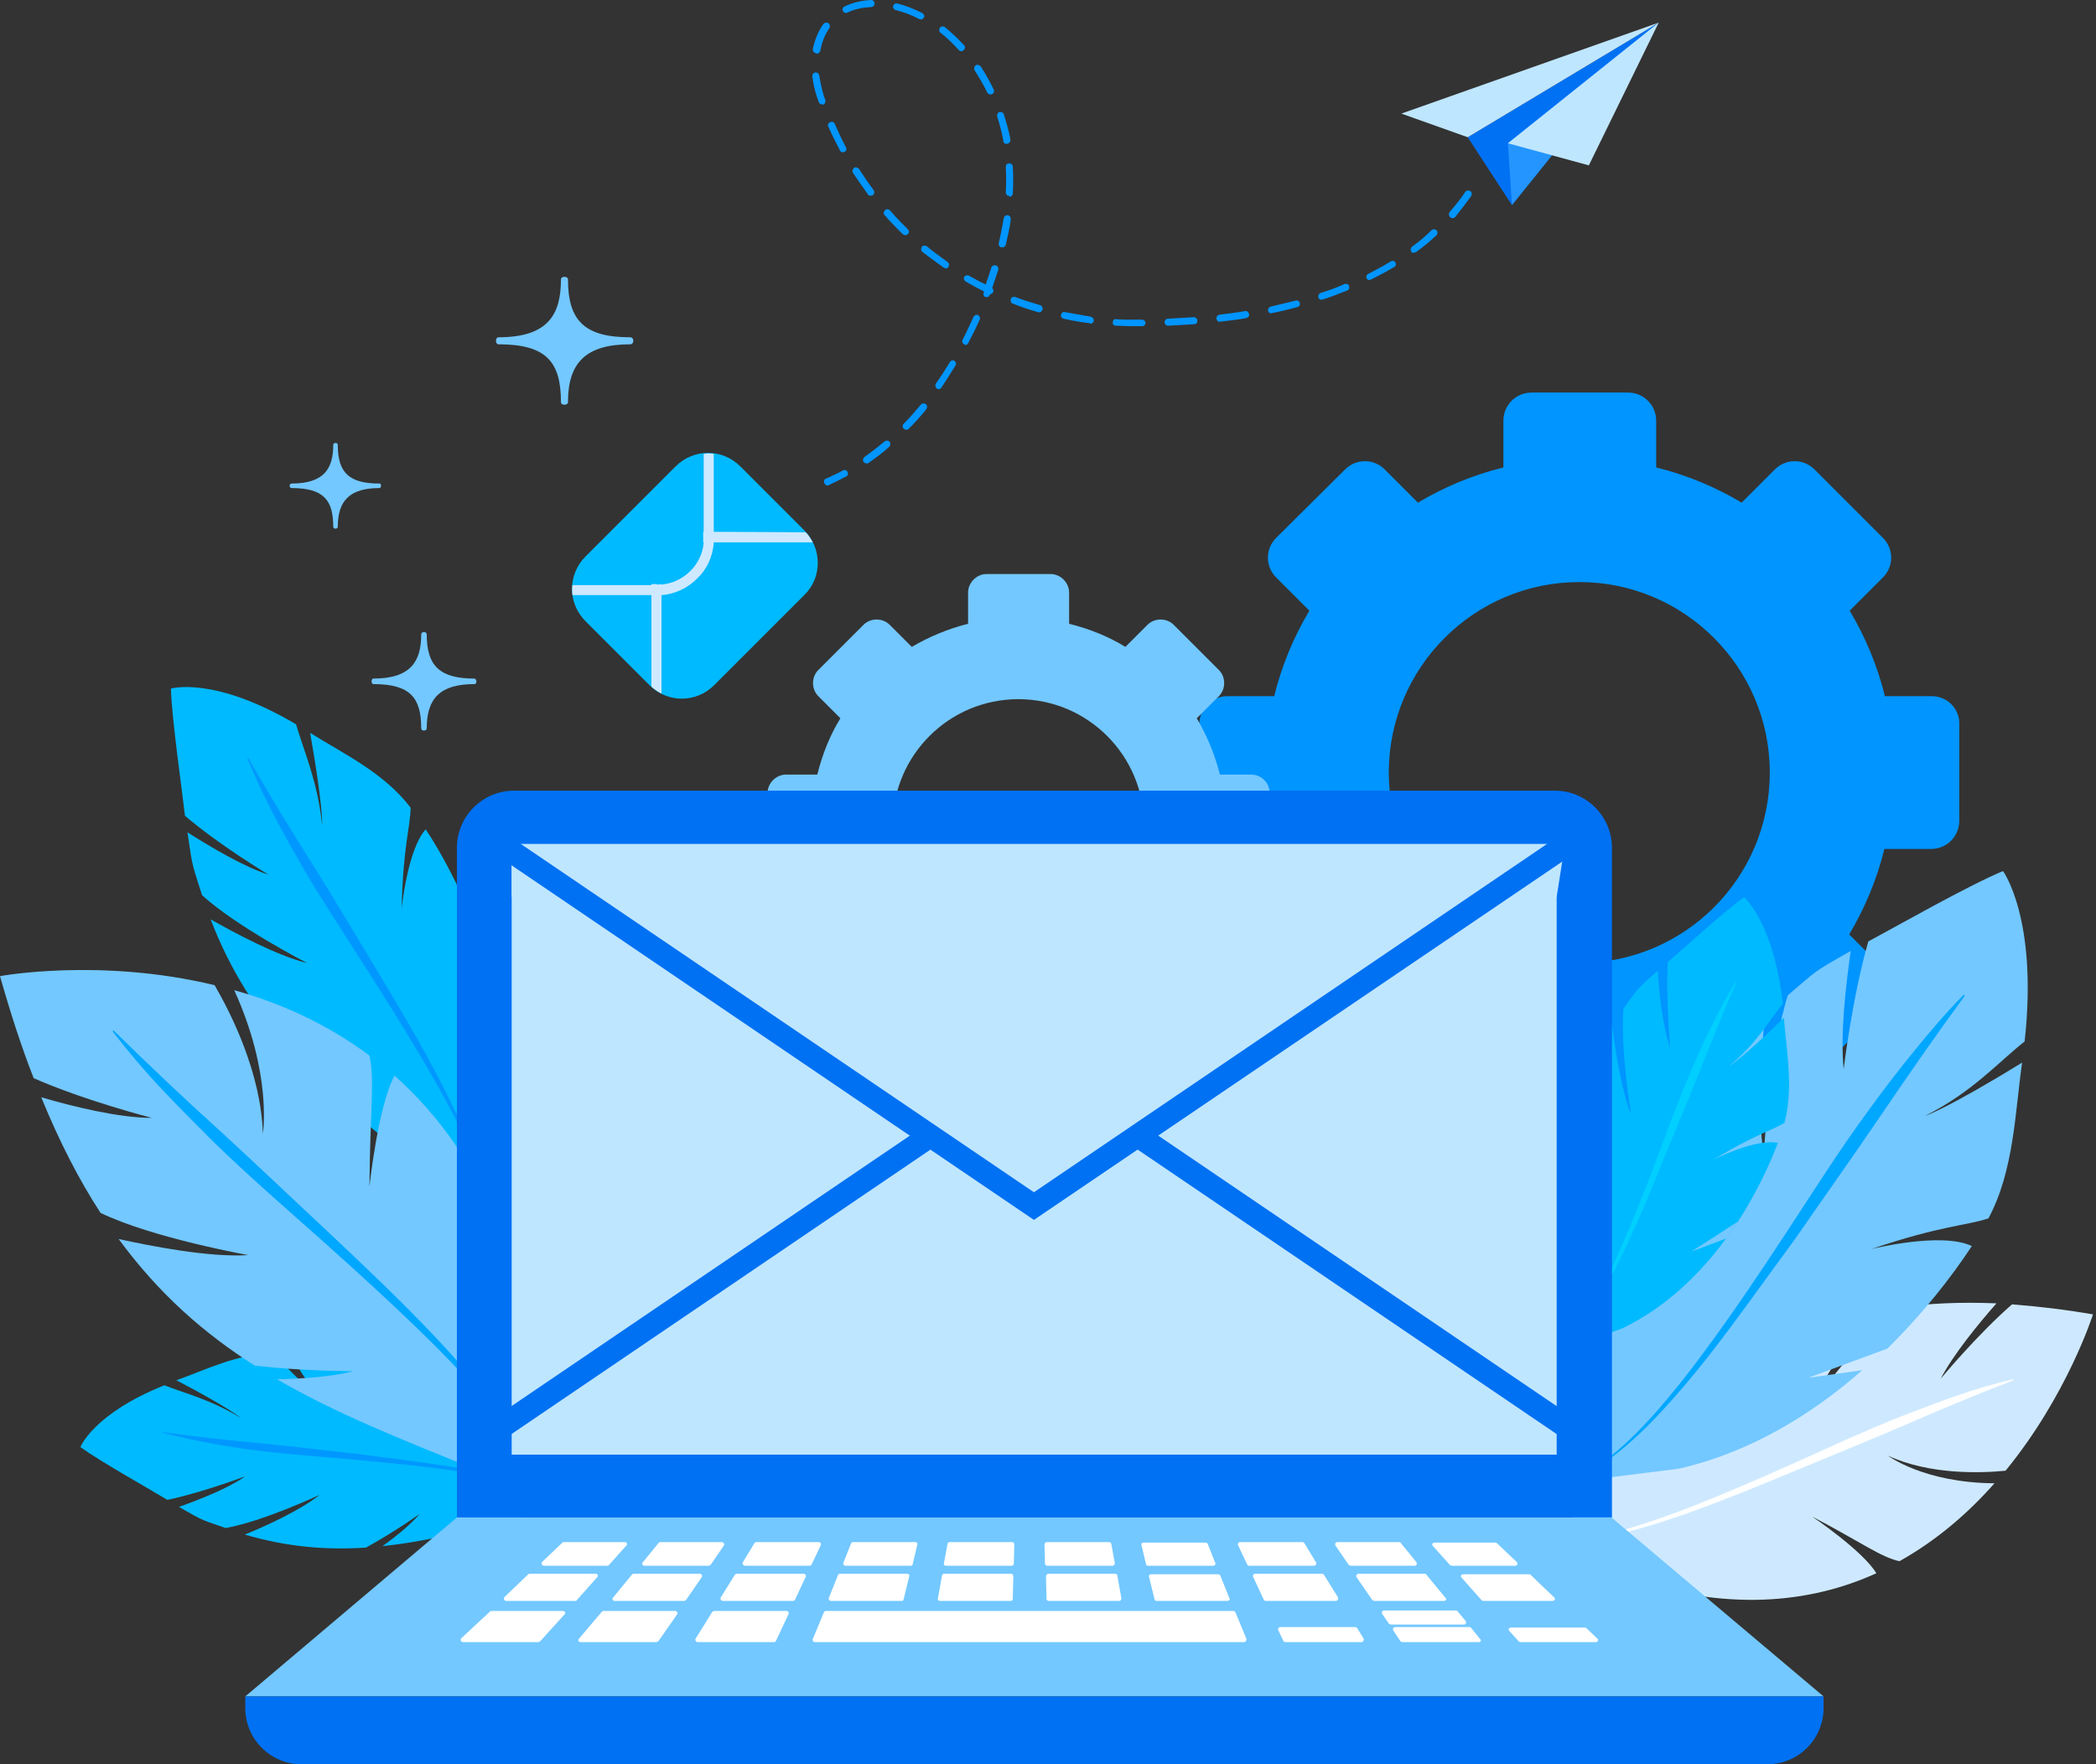 <svg width="417" height="351" viewBox="0 0 417 351" fill="none" xmlns="http://www.w3.org/2000/svg">
<rect x="0" y="0" width="417" height="351" fill="#333333" stroke="none"/>
<g clip-path="url(#clip0)">
<path d="M384.3 138.5H375C373.5 132.4 371.1 126.7 368 121.5L374.6 114.9C376.8 112.7 376.8 109.2 374.6 107L361 93.4C358.8 91.2 355.3 91.2 353.1 93.4L346.5 100C341.3 96.9 335.6 94.5 329.5 93V83.7C329.5 80.6 327 78.1 323.9 78.1H304.7C301.6 78.1 299.1 80.6 299.1 83.7V93C293 94.5 287.3 96.9 282.1 100L275.5 93.4C273.3 91.2 269.8 91.2 267.6 93.4L253.9 107C251.7 109.2 251.7 112.7 253.9 114.9L260.5 121.5C257.4 126.7 255 132.4 253.5 138.5H244.2C241.1 138.5 238.6 141 238.6 144.1V163.3C238.6 166.4 241.1 168.9 244.2 168.9H253.5C255 175 257.4 180.7 260.5 185.9L253.9 192.5C251.7 194.7 251.7 198.2 253.9 200.4L267.5 214C269.7 216.2 273.2 216.2 275.4 214L282 207.4C287.2 210.5 292.9 212.9 299 214.4V223.7C299 226.8 301.5 229.3 304.6 229.3H323.8C326.9 229.3 329.4 226.8 329.4 223.7V214.4C335.5 212.9 341.2 210.5 346.4 207.4L353 214C355.2 216.2 358.7 216.2 360.9 214L374.5 200.4C376.7 198.2 376.7 194.7 374.5 192.5L367.9 185.9C371 180.7 373.4 175 374.9 168.9H384.2C387.3 168.9 389.8 166.4 389.8 163.3V144.1C389.9 141 387.4 138.5 384.3 138.5ZM314.2 191.6C293.3 191.6 276.3 174.6 276.3 153.7C276.3 132.8 293.3 115.8 314.2 115.8C335.1 115.8 352.1 132.8 352.1 153.7C352.1 174.7 335.1 191.6 314.2 191.6Z" fill="#0095FF"/>
<path d="M248.9 154.1H242.7C241.7 150.1 240.1 146.3 238.1 142.9L242.5 138.5C243.9 137.1 243.9 134.7 242.5 133.3L233.5 124.3C232.1 122.9 229.7 122.9 228.3 124.3L223.9 128.7C220.5 126.6 216.7 125.1 212.7 124.1V117.9C212.7 115.9 211 114.2 209 114.2H196.3C194.3 114.2 192.6 115.9 192.6 117.9V124.1C188.6 125.1 184.8 126.7 181.4 128.7L177 124.3C175.6 122.9 173.2 122.9 171.8 124.3L162.8 133.3C161.4 134.7 161.4 137.1 162.8 138.5L167.2 142.9C165.1 146.3 163.6 150.1 162.6 154.1H156.4C154.4 154.1 152.7 155.8 152.7 157.8V170.5C152.7 172.5 154.4 174.2 156.4 174.2H162.6C163.6 178.2 165.2 182 167.2 185.4L162.8 189.8C161.4 191.2 161.4 193.6 162.8 195L171.8 204C173.2 205.4 175.6 205.4 177 204L181.4 199.6C184.8 201.7 188.6 203.2 192.6 204.2V210.4C192.6 212.4 194.3 214.1 196.3 214.1H209C211 214.1 212.7 212.4 212.7 210.4V204.2C216.7 203.2 220.5 201.6 223.9 199.6L228.3 204C229.7 205.4 232.1 205.4 233.5 204L242.5 195C243.9 193.6 243.9 191.2 242.5 189.8L238.1 185.4C240.2 182 241.7 178.2 242.7 174.2H248.9C250.9 174.2 252.6 172.5 252.6 170.5V157.8C252.6 155.7 250.9 154.1 248.9 154.1ZM202.6 189.1C188.8 189.1 177.6 177.9 177.6 164.1C177.6 150.3 188.8 139.1 202.6 139.1C216.4 139.1 227.6 150.3 227.6 164.1C227.6 177.9 216.4 189.1 202.6 189.1Z" fill="#73C8FF"/>
<path d="M96.4 189.3C95.9 187.7 95.3 186.1 94.7 184.5L96.4 189.3Z" fill="#00BAFF"/>
<path d="M94.6 198.6V184.5C91.6 176.8 88 170 84.7 165C81.1 168.9 79.9 180.8 79.9 180.8C80.2 168.4 81.6 164.7 81.7 160.7C76.4 153.7 68.2 149.9 61.7 145.8C64.3 160.5 64.1 164.2 64.1 164.2C63.2 155.4 60.4 149.3 58.9 144.1C42.5 134.4 34 137 34 137C34.2 143.2 36.2 157 36.8 162.3C43.7 168.2 53.4 174 53.4 174C48.4 172.4 41.9 168.5 37.3 165.6C38.4 173.3 38.3 172 40.2 178.1C47.1 184.4 61.1 191.6 61.1 191.6C55 190.1 46.5 185.5 41.9 182.9C45.9 193.3 51.3 201.5 57.8 208.9C65 212.1 72.6 214.5 72.6 214.5C69.1 214.3 64.7 213.3 60.6 212.1C68.3 220.1 77.3 227.3 87.3 235.3L97.4 239.4L100.6 224.3C102.1 212.3 99.9 200.2 96.4 189.7L94.6 198.6Z" fill="#00BAFF"/>
<path d="M86.6 213.2C88.5 216.8 90.3 220.4 92 224.2C93.6 228 95.1 231.8 96 235.9L95.8 236C94.8 232 93.2 228.2 91.5 224.5C89.8 220.8 87.8 217.3 85.8 213.8C81.8 206.8 77.5 200 73.2 193.2C68.9 186.4 64.4 179.7 60.3 172.7C58.3 169.2 56.3 165.7 54.4 162C52.5 158.4 50.8 154.7 49.2 150.9L49.4 150.8C53.4 157.8 57.6 164.7 61.9 171.5C66.2 178.3 70.3 185.3 74.5 192.2C78.6 199.1 82.8 206 86.6 213.2Z" fill="#0098FF"/>
<path d="M79.4 274C78.1 273.5 76.8 273.1 75.5 272.8L79.4 274Z" fill="#00BAFF"/>
<path d="M84.4 279.7L75.5 272.8C69.1 270.9 63.1 269.9 58.4 269.5C59.1 273.7 66 280.2 66 280.2C58.4 274 56.7 271.3 54.2 269.3C47.2 269.3 40.8 272.6 35.1 274.6C45.6 280.1 47.9 282.1 47.9 282.1C41.9 278.4 36.7 277.2 32.7 275.6C18.5 281.3 16 287.9 16 287.9C20 290.8 29.7 296.2 33.3 298.4C40.4 296.9 48.8 293.7 48.8 293.7C45.4 296.1 39.8 298.3 35.6 299.8C41 302.9 40.1 302.3 44.9 304C52.3 302.7 63.6 297.4 63.6 297.4C59.7 300.5 52.7 303.7 48.7 305.3C57.2 307.8 65 308.4 72.8 307.9C78.3 304.9 83.5 301.2 83.5 301.2C81.7 303.3 78.9 305.6 76.1 307.6C84.9 306.7 93.8 304.4 103.7 302L111.2 297.6L103.2 288.2C96.3 281.4 87.7 276.9 79.3 274L84.4 279.7Z" fill="#00BAFF"/>
<path d="M89.7 291.8C92.9 292.3 96.1 293 99.3 293.8C102.5 294.6 105.6 295.6 108.6 297L108.5 297.1C105.5 295.8 102.3 294.9 99.2 294.2C96 293.5 92.9 293 89.7 292.5C83.3 291.6 76.9 291 70.5 290.4C64.1 289.8 57.7 289.4 51.3 288.6C48.1 288.2 44.9 287.7 41.7 287.1C38.5 286.5 35.3 285.8 32.2 285V284.9C38.6 285.8 45 286.5 51.4 287.1C57.8 287.7 64.2 288.5 70.6 289.2C76.9 290 83.3 290.8 89.7 291.8Z" fill="#0098FF"/>
<path d="M73.5 236.1C73.6 221.2 74.6 214.9 73.5 210C64.9 203.6 55.6 199.5 46.6 197C54.2 213.7 52.3 225.5 52.3 225.5C51.9 213.4 46 201.7 42.7 196C19.9 190.5 0 194.2 0 194.2C2.1 201.6 4.3 208.4 6.7 214.5C16.9 219 30.2 222.4 30.2 222.4C23.7 222.4 14.7 220.2 8.2 218.3C11.8 227.1 15.7 234.7 20 241.3C30.3 246.3 49.4 249.7 49.4 249.7C41.6 250.2 30 247.9 23.6 246.5C31.6 257.4 40.6 265.3 50.7 271.7C60.3 272.8 70.3 272.8 70.3 272.8C66 273.9 60.4 274.3 55.1 274.4C66.8 281.2 79.9 286.4 94.3 292.2L107.7 293.3L106.9 273.9C103.2 244.9 92.1 226.1 78.5 214C75.2 220 73.5 236.1 73.5 236.1Z" fill="#73C8FF"/>
<path d="M104.6 290C102.1 285.6 99.1 281.6 95.9 277.8C92.7 274 89.3 270.5 85.8 267C78.8 260.1 71.6 253.5 64.3 247C57 240.5 49.6 234.1 42.5 227.2C39 223.7 35.5 220.2 32.1 216.6C28.7 213 25.5 209.2 22.4 205.2L22.6 205C29.6 211.9 36.7 218.6 44 225.2C51.2 231.8 58.3 238.6 65.5 245.3C72.6 252 79.8 258.8 86.6 266C90 269.6 93.3 273.3 96.4 277.2C99.5 281.1 102.4 285.2 104.8 289.8L104.6 290Z" fill="#00A7FF"/>
<path d="M360.5 301.7C370.4 306.9 374.2 309.8 377.9 310.6C385.4 306.4 391.7 300.9 396.8 295.1C382.7 295 375.6 289.6 375.6 289.6C383.8 293.4 393.9 293.1 399 292.6C411.3 277.6 416.4 261.5 416.4 261.5C410.7 260.5 405.3 259.9 400.3 259.5C393.4 265.5 386.1 274.3 386.1 274.3C388.6 269.5 393.5 263.5 397.2 259.3C389.9 259 383.4 259.3 377.4 260.2C370.2 266.1 360.6 279.1 360.6 279.1C363.2 273.1 369.2 265.3 372.6 261C362.3 263.2 353.6 267.2 345.5 272.5C341.1 279.3 337.3 286.7 337.3 286.7C338.2 283.2 340.1 278.8 342 274.9C333 281.3 324.6 289.2 315.2 298L309.3 307.6L322.5 313.6C343.3 320.8 360.1 319 373.3 313C370.6 308.5 360.5 301.7 360.5 301.7Z" fill="#CEE9FF"/>
<path d="M312.6 306.4C316.5 306.1 320.3 305.2 324 304.1C327.7 303 331.4 301.7 335.1 300.3C342.4 297.5 349.5 294.4 356.7 291.2C363.8 288 370.9 284.7 378.2 281.8C381.8 280.4 385.5 279 389.2 277.7C392.9 276.4 396.7 275.3 400.5 274.4L400.6 274.6C393.3 277.4 386.1 280.4 379 283.5C371.8 286.6 364.6 289.5 357.4 292.5C350.2 295.5 342.9 298.5 335.6 301.1C331.9 302.4 328.2 303.6 324.4 304.6C320.6 305.6 316.7 306.3 312.8 306.5L312.6 306.4Z" fill="white"/>
<path d="M371 272.5C372.6 271.1 374 269.8 375.5 268.4L371 272.5Z" fill="#73C8FF"/>
<path d="M359.8 274.1L375.5 268.3C382.6 261.3 388.3 254 392.3 247.9C386.2 245 372.3 248.5 372.3 248.5C386.2 243.8 391 243.9 395.6 242.4C400.7 232.9 400.9 221.2 402.3 211.4C387.2 220.7 383 222 383 222C392.4 217.3 397.7 211.2 402.8 207.2C405.5 182.8 398.5 173.3 398.5 173.3C391.7 176.1 377.3 184.3 371.7 187.3C368.5 198.4 366.8 212.7 366.8 212.7C366.1 205.9 367.2 196.2 368.2 189.2C360.2 193.7 361.5 193.1 355.7 198C352.1 209.2 350.9 229.6 350.9 229.6C349.5 221.4 350.5 209 351.1 202.1C341.5 211.4 335 221.5 330 232.6C330 242.8 331.1 253.3 331.1 253.3C329.6 248.9 328.6 243 327.9 237.4C322.7 250.3 319.2 264.4 315.2 280.2L315.6 294.5L334 292.2C348.1 289 360.5 281.4 370.5 272.6L359.8 274.1Z" fill="#73C8FF"/>
<path d="M339.6 270.2C336.5 274.1 333.4 277.8 330 281.4C326.6 285 323 288.4 318.9 291.2L318.8 291C322.7 288.1 326.2 284.6 329.5 280.9C332.7 277.2 335.8 273.4 338.7 269.4C344.6 261.5 350 253.4 355.4 245.2C360.8 237 366 228.7 371.9 220.7C374.8 216.7 377.8 212.8 380.9 209C384 205.2 387.2 201.4 390.7 197.9L390.9 198.1C385.1 206 379.5 214.1 374 222.2C368.5 230.3 362.8 238.3 357.2 246.4C351.3 254.4 345.7 262.4 339.6 270.2Z" fill="#00A7FF"/>
<path d="M345.7 243C345 244.1 344.2 245.2 343.4 246.3L345.7 243ZM343.4 246.4C338.2 253.5 331.3 260.2 322.7 264.3L311.2 268.5L308.9 259.4C309.2 248.7 309.4 239 310.9 230C312.1 233.5 313.6 237.1 315.2 239.8C315.2 239.8 313 233.2 311.5 226.6C313.1 218.7 315.9 211.3 320.7 203.9C321.3 208.4 322.5 216.6 324.5 221.7C324.5 221.7 322.3 208.4 323 200.6C326 196.6 325.2 197.2 329.8 193.1C330.1 197.8 330.8 204.2 332.3 208.5C332.3 208.5 331.4 199 331.8 191.4C335 188.7 343 181.3 347 178.5C347 178.5 352.9 183.6 354.7 199.7C352 203 349.4 207.7 344 212.1C344 212.1 346.5 210.7 354.9 202.5C355.4 209 356.9 216.5 355 223.4C352.3 225 349.2 225.7 340.9 230.7C340.9 230.7 349.4 226.4 353.7 227.4C352 231.9 349.4 237.4 345.8 243L336.5 249L343.4 246.4Z" fill="#00BAFF"/>
<path d="M330.6 231.5C333.1 225.5 335.6 219.5 338 213.5C340.4 207.5 342.8 201.5 345.4 195.5L345.3 195.4C343.6 198.2 342 201 340.6 204C339.1 206.9 337.8 209.9 336.5 212.9C333.9 218.9 331.7 225 329.4 231.1C327.1 237.2 324.7 243.2 322.1 249.1C320.8 252.1 319.4 255 317.8 257.8C316.3 260.6 314.5 263.4 312.4 265.9L312.5 266C314.7 263.6 316.6 260.9 318.2 258.1C319.9 255.3 321.4 252.4 322.8 249.5C325.7 243.6 328.2 237.5 330.6 231.5Z" fill="#00CFFF"/>
<path d="M320.6 301.9H90.9V168.7C90.9 162.4 96 157.3 102.3 157.3H309.3C315.6 157.3 320.7 162.4 320.7 168.7V301.9H320.6Z" fill="#0071F3"/>
<path d="M309.7 167.9H101.8V289.4H309.7V167.9Z" fill="#BFE6FF"/>
<path d="M362.8 337.5H48.8L90.9 301.9H320.6L362.8 337.5Z" fill="#73C8FF"/>
<path d="M351.6 351H60C53.8 351 48.8 346 48.8 339.8V337.5H362.8V339.8C362.8 346 357.8 351 351.6 351Z" fill="#0071F3"/>
<path d="M120.9 311.5H108.2C107.8 311.5 107.6 311 107.9 310.7L111.9 306.9C112 306.8 112.1 306.8 112.2 306.8H124.3C124.7 306.8 124.9 307.2 124.6 307.5L121.2 311.3C121.1 311.4 121 311.5 120.9 311.5Z" fill="white"/>
<path d="M141 311.5H128.2C127.8 311.5 127.6 311.1 127.9 310.8L131 307C131.1 306.9 131.2 306.8 131.3 306.8H143.6C144 306.8 144.2 307.2 144 307.5L141.4 311.3C141.3 311.4 141.1 311.5 141 311.5Z" fill="white"/>
<path d="M161.1 311.5H148.2C147.9 311.5 147.6 311.1 147.8 310.8L150.1 307C150.2 306.9 150.3 306.8 150.5 306.8H162.9C163.2 306.8 163.4 307.1 163.3 307.4L161.5 311.2C161.4 311.4 161.3 311.5 161.1 311.5Z" fill="white"/>
<path d="M181.2 311.5H168.2C167.9 311.5 167.7 311.2 167.8 310.9L169.3 307.1C169.4 306.9 169.5 306.8 169.7 306.8H182.1C182.4 306.8 182.6 307.1 182.5 307.3L181.6 311.1C181.6 311.4 181.4 311.5 181.2 311.5Z" fill="white"/>
<path d="M201.3 311.5H188.2C187.9 311.5 187.7 311.3 187.8 311L188.5 307.2C188.5 307 188.7 306.8 188.9 306.8H201.4C201.6 306.8 201.8 307 201.8 307.3L201.7 311.1C201.7 311.3 201.5 311.5 201.3 311.5Z" fill="white"/>
<path d="M221.4 311.5H208.3C208.1 311.5 207.9 311.3 207.9 311.1L207.8 307.3C207.8 307.1 208 306.8 208.2 306.8H220.7C220.9 306.8 221.1 307 221.1 307.2L221.8 311C221.8 311.2 221.6 311.5 221.4 311.5Z" fill="white"/>
<path d="M241.4 311.5H228.4C228.2 311.5 228 311.4 228 311.2L227.1 307.4C227 307.1 227.2 306.9 227.5 306.9H239.9C240.1 306.9 240.2 307 240.3 307.2L241.8 311C241.9 311.2 241.7 311.5 241.4 311.5Z" fill="white"/>
<path d="M261.4 311.5H248.5C248.3 311.5 248.2 311.4 248.1 311.2L246.3 307.4C246.2 307.1 246.4 306.8 246.7 306.8H259.1C259.3 306.8 259.4 306.9 259.5 307L261.8 310.8C262 311.1 261.8 311.5 261.4 311.5Z" fill="white"/>
<path d="M281.5 311.5H268.7C268.6 311.5 268.4 311.4 268.3 311.3L265.7 307.5C265.5 307.2 265.7 306.8 266.1 306.8H278.4C278.5 306.8 278.7 306.9 278.7 307L281.8 310.8C282 311.1 281.8 311.5 281.5 311.5Z" fill="white"/>
<path d="M301.5 311.5H288.8C288.7 311.5 288.6 311.4 288.5 311.4L285.1 307.6C284.8 307.3 285 306.9 285.4 306.9H297.5C297.6 306.9 297.7 306.9 297.8 307L301.8 310.8C302 311 301.9 311.5 301.5 311.5Z" fill="white"/>
<path d="M114.5 318.5H100.7C100.3 318.5 100.1 318 100.4 317.7L105.1 313.2C105.2 313.1 105.3 313.1 105.4 313.1H118.5C118.9 313.1 119.1 313.5 118.8 313.8L114.8 318.3C114.7 318.5 114.6 318.5 114.5 318.5Z" fill="white"/>
<path d="M136.2 318.5H122.3C121.9 318.5 121.7 318.1 122 317.8L125.7 313.3C125.8 313.2 125.9 313.1 126 313.1H139.2C139.6 313.1 139.8 313.5 139.6 313.8L136.5 318.3C136.4 318.4 136.3 318.5 136.2 318.5Z" fill="white"/>
<path d="M157.8 318.5H143.8C143.5 318.5 143.2 318.1 143.4 317.8L146.2 313.3C146.3 313.2 146.4 313.1 146.6 313.1H159.9C160.2 313.1 160.4 313.4 160.3 313.7L158.2 318.2C158.1 318.4 158 318.5 157.8 318.5Z" fill="white"/>
<path d="M107.1 326.7H92.1C91.7 326.7 91.5 326.2 91.8 325.9L97.5 320.6C97.6 320.5 97.7 320.5 97.8 320.5H112C112.4 320.5 112.6 320.9 112.3 321.2L107.5 326.5C107.4 326.6 107.2 326.7 107.1 326.7Z" fill="white"/>
<path d="M130.6 326.7H115.5C115.1 326.7 114.9 326.3 115.2 326L119.7 320.7C119.8 320.6 119.9 320.5 120 320.5H134.3C134.7 320.5 134.9 320.9 134.7 321.2L131 326.5C130.8 326.6 130.7 326.7 130.6 326.7Z" fill="white"/>
<path d="M154 326.7H138.8C138.5 326.7 138.2 326.3 138.4 326L141.7 320.7C141.8 320.6 141.9 320.5 142.1 320.5H156.5C156.8 320.5 157 320.8 156.9 321.1L154.4 326.4C154.3 326.6 154.2 326.7 154 326.7Z" fill="white"/>
<path d="M179.4 318.5H165.3C165 318.5 164.8 318.2 164.9 317.9L166.7 313.4C166.8 313.2 166.9 313.1 167.1 313.1H180.5C180.8 313.1 181 313.4 180.9 313.6L179.8 318.1C179.8 318.4 179.6 318.5 179.4 318.5Z" fill="white"/>
<path d="M247.5 326.7H162.1C161.8 326.7 161.6 326.4 161.7 326.1L163.9 320.8C164 320.6 164.1 320.5 164.3 320.5H245.4C245.6 320.5 245.7 320.6 245.8 320.8L248 326.1C248 326.4 247.8 326.7 247.5 326.7Z" fill="white"/>
<path d="M201.1 318.5H187C186.7 318.5 186.5 318.3 186.6 318L187.4 313.5C187.4 313.3 187.6 313.1 187.8 313.1H201.2C201.4 313.1 201.6 313.3 201.6 313.6L201.5 318.1C201.5 318.3 201.3 318.5 201.1 318.5Z" fill="white"/>
<path d="M222.7 318.5H208.6C208.4 318.5 208.2 318.3 208.2 318.1L208.1 313.6C208.1 313.4 208.3 313.1 208.5 313.1H221.9C222.1 313.1 222.3 313.3 222.3 313.5L223.1 318C223.1 318.3 222.9 318.5 222.7 318.5Z" fill="white"/>
<path d="M244.2 318.5H230.1C229.9 318.5 229.7 318.4 229.7 318.2L228.6 313.7C228.5 313.4 228.7 313.2 229 313.2H242.4C242.6 313.2 242.7 313.3 242.8 313.5L244.6 318C244.8 318.2 244.5 318.5 244.2 318.5Z" fill="white"/>
<path d="M265.8 318.5H251.8C251.6 318.5 251.5 318.4 251.4 318.2L249.3 313.7C249.2 313.4 249.4 313.1 249.7 313.1H263C263.2 313.1 263.3 313.2 263.4 313.3L266.2 317.8C266.3 318.1 266.1 318.5 265.8 318.5Z" fill="white"/>
<path d="M287.3 318.5H273.4C273.3 318.5 273.1 318.4 273 318.3L269.9 313.8C269.7 313.5 269.9 313.1 270.3 313.1H283.5C283.6 313.1 283.8 313.2 283.8 313.3L287.5 317.8C287.9 318.1 287.7 318.5 287.3 318.5Z" fill="white"/>
<path d="M291.3 323.2H276.7C276.6 323.2 276.4 323.1 276.3 323L275 321.1C274.8 320.8 275 320.4 275.4 320.4H289.7C289.8 320.4 290 320.5 290 320.6L291.6 322.5C291.8 322.8 291.6 323.2 291.3 323.2Z" fill="white"/>
<path d="M294.2 326.7H279C278.9 326.7 278.7 326.6 278.6 326.5L277.2 324.4C277 324.1 277.2 323.7 277.6 323.7H292.4C292.5 323.7 292.7 323.8 292.7 323.9L294.4 326C294.8 326.3 294.6 326.7 294.2 326.7Z" fill="white"/>
<path d="M317.5 326.7H302.5C302.4 326.7 302.3 326.6 302.2 326.6L300.3 324.5C300 324.2 300.2 323.8 300.6 323.8H315.3C315.4 323.8 315.5 323.8 315.6 323.9L317.8 326C318.1 326.2 317.9 326.7 317.5 326.7Z" fill="white"/>
<path d="M270.9 326.7H255.7C255.5 326.7 255.4 326.6 255.3 326.4L254.3 324.3C254.2 324 254.4 323.7 254.7 323.7H269.6C269.8 323.7 269.9 323.8 270 323.9L271.3 326C271.4 326.3 271.2 326.7 270.9 326.7Z" fill="white"/>
<path d="M308.9 318.5H295.1C295 318.5 294.9 318.4 294.8 318.4L290.8 313.9C290.5 313.6 290.7 313.2 291.1 313.2H304.2C304.3 313.2 304.4 313.2 304.5 313.3L309.2 317.8C309.5 318 309.3 318.5 308.9 318.5Z" fill="white"/>
<path d="M101.8 178.4L205.8 248.6L309.7 178.4L311.3 168.3L205.7 240L101.8 167.9V178.4Z" fill="#BFE6FF"/>
<path d="M205.7 242.7L98.9 170.2L101.4 166.4L205.7 237.2L310 166.4L312.6 170.2L205.7 242.7Z" fill="#0071F3"/>
<path d="M184.653 223.468L98.862 281.716L101.446 285.522L187.237 227.273L184.653 223.468Z" fill="#0071F3"/>
<path d="M228.135 224.371L225.551 228.176L310.018 285.526L312.602 281.72L228.135 224.371Z" fill="#0071F3"/>
<path d="M330 4.5L292 27.3L300.8 40.8L330 4.5Z" fill="#0071F3"/>
<path d="M330 4.5L300 28.5L300.8 40.8L330 4.5Z" fill="#2495FF"/>
<path d="M330 4.5L278.8 22.6L292 27.3L330 4.5Z" fill="#BFE6FF"/>
<path d="M330 4.5L300 28.5L316.1 32.9L330 4.5Z" fill="#BFE6FF"/>
<path d="M164 96.1C163.8 95.7 164 95.3 164.4 95.2C165.5 94.7 166.6 94.2 167.7 93.6C168 93.4 168.5 93.5 168.6 93.9C168.8 94.2 168.7 94.7 168.3 94.8C167.2 95.4 166 96 164.9 96.5C164.8 96.5 164.8 96.5 164.7 96.6C164.4 96.6 164.1 96.4 164 96.1ZM171.8 91.9C171.6 91.6 171.7 91.2 172 90.9C173.4 89.9 174.7 88.9 176 87.8C176.3 87.6 176.7 87.6 177 87.9C177.2 88.2 177.2 88.6 176.9 88.9C175.6 90.1 174.2 91.1 172.8 92.1C172.7 92.2 172.6 92.2 172.5 92.2C172.2 92.2 172 92.1 171.8 91.9ZM179.8 85.3C179.5 85 179.5 84.6 179.8 84.3C181 83.1 182.1 81.8 183.2 80.5C183.4 80.2 183.9 80.2 184.2 80.4C184.5 80.6 184.5 81.1 184.3 81.4C183.2 82.8 182 84.1 180.8 85.3C180.7 85.4 180.5 85.5 180.4 85.5C180.1 85.5 179.9 85.4 179.8 85.3ZM186.4 77.3C186.1 77.1 186 76.7 186.2 76.3C187.2 74.9 188.1 73.5 189 72C189.2 71.7 189.6 71.6 189.9 71.8C190.2 72 190.3 72.4 190.1 72.7C189.2 74.2 188.2 75.7 187.3 77.1C187.2 77.3 187 77.4 186.8 77.4C186.7 77.5 186.5 77.4 186.4 77.3ZM242 63.4C242 63 242.2 62.7 242.6 62.6C244.3 62.4 246 62.2 247.7 61.9C248.1 61.8 248.4 62.1 248.5 62.5C248.6 62.9 248.3 63.2 247.9 63.3C246.2 63.6 244.5 63.8 242.7 64C242.4 64.1 242.1 63.8 242 63.4ZM237.6 64.5C235.9 64.6 234.1 64.7 232.4 64.8C232 64.8 231.7 64.5 231.7 64.1C231.7 63.7 232 63.4 232.4 63.4C234.1 63.3 235.9 63.2 237.5 63.1C237.9 63.1 238.2 63.4 238.2 63.7C238.3 64.2 238 64.5 237.6 64.5ZM191.8 68.5C191.5 68.3 191.3 67.9 191.5 67.6C192.3 66.1 193 64.5 193.7 63C193.9 62.7 194.3 62.5 194.6 62.7C194.9 62.9 195.1 63.3 194.9 63.6C194.2 65.2 193.4 66.8 192.6 68.3C192.5 68.5 192.3 68.6 192.1 68.7C192.1 68.6 191.9 68.5 191.8 68.5ZM252.3 61.8C252.2 61.4 252.5 61.1 252.8 61C254.5 60.6 256.2 60.2 257.8 59.8C258.2 59.7 258.5 59.9 258.6 60.3C258.7 60.7 258.5 61 258.1 61.1C256.5 61.5 254.7 62 253 62.3H252.9C252.7 62.4 252.3 62.2 252.3 61.8ZM227.2 64.9C226.5 64.9 225.8 64.9 225.2 64.9C224.1 64.9 223.1 64.8 222 64.8C221.6 64.8 221.3 64.5 221.4 64.1C221.4 63.7 221.7 63.4 222.1 63.5C223.1 63.6 224.2 63.6 225.2 63.6C225.9 63.6 226.5 63.6 227.2 63.6C227.6 63.6 227.9 63.9 227.9 64.3C227.9 64.6 227.6 64.9 227.2 64.9ZM216.8 64.3C215.1 64.1 213.3 63.8 211.6 63.4C211.2 63.3 211 63 211.1 62.6C211.2 62.2 211.5 62 211.9 62.1C213.6 62.4 215.3 62.7 217 63C217.4 63.1 217.6 63.4 217.6 63.8C217.6 64.1 217.3 64.4 217 64.4C216.9 64.3 216.8 64.3 216.8 64.3ZM262.3 59.2C262.2 58.8 262.4 58.4 262.7 58.3C264.3 57.8 266 57.2 267.5 56.5C267.9 56.4 268.3 56.5 268.4 56.9C268.5 57.3 268.4 57.7 268 57.8C266.4 58.4 264.8 59.1 263.1 59.6C263 59.6 263 59.6 262.9 59.6C262.7 59.7 262.4 59.5 262.3 59.2ZM271.9 55.4C271.7 55.1 271.9 54.6 272.2 54.5C273.7 53.7 275.3 52.9 276.7 52C277 51.8 277.5 51.9 277.6 52.2C277.8 52.5 277.7 53 277.4 53.1C275.9 54 274.4 54.8 272.8 55.6C272.7 55.6 272.6 55.7 272.6 55.7C272.3 55.8 272 55.6 271.9 55.4ZM206.5 62.1C204.8 61.6 203.2 61.1 201.5 60.4C201.1 60.3 201 59.9 201.1 59.5C201.2 59.1 201.6 59 202 59.1C203.6 59.7 205.2 60.2 206.9 60.7C207.3 60.8 207.5 61.2 207.4 61.6C207.3 61.9 207.1 62.1 206.8 62.1C206.7 62.2 206.6 62.2 206.5 62.1ZM196.1 59.1C195.7 59 195.6 58.6 195.7 58.2C195.7 58.1 195.8 58.1 195.8 58C194.6 57.4 193.3 56.7 192.1 56C191.8 55.8 191.7 55.4 191.8 55.1C192 54.8 192.4 54.7 192.7 54.8C193.8 55.4 195 56.1 196.1 56.6C196.5 55.5 196.9 54.3 197.2 53.3C197.3 52.9 197.7 52.7 198.1 52.8C198.5 52.9 198.7 53.3 198.6 53.7C198.2 54.9 197.8 56.1 197.4 57.3C197.6 57.5 197.7 57.8 197.6 58.1C197.5 58.4 197.2 58.5 197 58.5C197 58.6 197 58.6 196.9 58.7C196.8 59 196.6 59.1 196.3 59.1C196.3 59.1 196.2 59.1 196.1 59.1ZM280.8 50.1C280.6 49.8 280.6 49.4 280.9 49.1C282.3 48.1 283.6 47 284.8 45.8C285.1 45.5 285.5 45.6 285.8 45.8C286.1 46.1 286 46.5 285.8 46.8C284.5 48 283.2 49.1 281.8 50.1C281.7 50.2 281.6 50.2 281.5 50.2C281.2 50.4 280.9 50.3 280.8 50.1ZM288.5 43.2C288.2 42.9 288.2 42.5 288.4 42.2C289.5 40.9 290.6 39.6 291.5 38.2C291.7 37.9 292.1 37.8 292.5 38C292.8 38.2 292.9 38.6 292.7 39C291.7 40.4 290.6 41.8 289.5 43.2C289.4 43.3 289.2 43.4 289 43.4C288.8 43.4 288.6 43.3 288.5 43.2ZM187.7 53.2C186.3 52.2 184.9 51.2 183.5 50.1C183.2 49.9 183.2 49.4 183.4 49.1C183.6 48.8 184.1 48.8 184.4 49C185.7 50.1 187.1 51.1 188.5 52.1C188.8 52.3 188.9 52.7 188.7 53.1C188.6 53.3 188.4 53.4 188.2 53.4C188 53.3 187.8 53.3 187.7 53.2ZM199.2 49.2C198.8 49.1 198.6 48.7 198.7 48.4C199.1 46.7 199.4 45 199.7 43.4C199.8 43 200.1 42.8 200.5 42.8C200.9 42.9 201.1 43.2 201.1 43.6C200.9 45.3 200.5 47 200.1 48.7C200 49 199.8 49.2 199.5 49.2C199.4 49.2 199.3 49.2 199.2 49.2ZM179.6 46.6C178.4 45.4 177.1 44.1 176 42.8C175.7 42.5 175.8 42.1 176.1 41.8C176.4 41.5 176.8 41.6 177.1 41.9C178.2 43.2 179.4 44.4 180.6 45.6C180.9 45.9 180.9 46.3 180.6 46.6C180.5 46.7 180.3 46.8 180.2 46.8C180 46.8 179.8 46.7 179.6 46.6ZM200.8 39C200.4 39 200.1 38.7 200.1 38.3C200.2 36.6 200.2 34.9 200.1 33.2C200.1 32.8 200.3 32.5 200.8 32.5C201.2 32.5 201.5 32.8 201.5 33.2C201.6 34.9 201.6 36.7 201.5 38.5C201.5 38.8 201.2 39.1 200.9 39.2C200.9 39 200.9 39 200.8 39ZM172.7 38.7C171.7 37.3 170.7 35.9 169.7 34.4C169.5 34.1 169.6 33.7 169.9 33.4C170.2 33.2 170.6 33.3 170.9 33.6C171.8 35 172.8 36.5 173.8 37.8C174 38.1 174 38.5 173.7 38.8C173.6 38.9 173.5 38.9 173.4 38.9C173.1 39 172.8 38.9 172.7 38.7ZM199.6 28.1V27.9C199.3 26.3 198.9 24.8 198.4 23.2C198.3 22.8 198.5 22.4 198.8 22.3C199.2 22.2 199.6 22.4 199.7 22.7C200.2 24.3 200.7 26 201 27.6V27.8C201.1 28.2 200.8 28.5 200.4 28.6C200.4 28.6 200.4 28.6 200.3 28.6C200 28.7 199.6 28.4 199.6 28.1ZM167.1 29.9C166.3 28.4 165.5 26.8 164.8 25.2C164.6 24.9 164.8 24.4 165.2 24.3C165.5 24.1 166 24.3 166.1 24.7C166.8 26.3 167.5 27.8 168.3 29.3C168.5 29.6 168.4 30.1 168 30.2C167.9 30.2 167.8 30.3 167.7 30.3C167.5 30.3 167.2 30.2 167.1 29.9ZM196.4 18.4C195.7 16.9 194.8 15.4 193.9 14C193.7 13.7 193.8 13.3 194.1 13C194.4 12.8 194.8 12.9 195.1 13.2C196.1 14.7 196.9 16.2 197.7 17.8C197.9 18.1 197.7 18.6 197.4 18.7C197.3 18.7 197.2 18.8 197.2 18.8C196.8 18.8 196.6 18.7 196.4 18.4ZM162.9 20.3L162.6 19.5C162.1 18.1 161.8 16.6 161.6 15.2C161.6 14.8 161.8 14.5 162.2 14.4C162.6 14.4 162.9 14.6 163 15C163.2 16.4 163.5 17.7 163.9 19.1L164.2 19.9C164.3 20.3 164.1 20.7 163.8 20.8C163.7 20.8 163.7 20.8 163.6 20.8C163.3 20.8 163 20.6 162.9 20.3ZM190.8 10C189.6 8.7 188.4 7.5 187.1 6.5C186.8 6.3 186.8 5.8 187 5.5C187.2 5.2 187.7 5.2 188 5.4C189.3 6.5 190.6 7.7 191.8 9C192.1 9.3 192 9.7 191.7 10C191.6 10.1 191.4 10.2 191.3 10.2C191.2 10.2 191 10.2 190.8 10ZM162.3 10.6C161.9 10.5 161.7 10.2 161.7 9.8C162.1 7.9 162.8 6.2 163.8 4.8C164 4.5 164.5 4.4 164.8 4.6C165.1 4.8 165.2 5.3 165 5.6C164.1 6.9 163.5 8.4 163.2 10.1C163.1 10.4 162.9 10.6 162.6 10.7C162.4 10.6 162.4 10.6 162.3 10.6ZM182.9 3.8C181.4 3 179.8 2.4 178.2 2C177.8 1.9 177.6 1.5 177.7 1.2C177.8 0.8 178.2 0.6 178.5 0.7C180.2 1.1 181.9 1.8 183.5 2.6C183.8 2.8 184 3.2 183.8 3.5C183.7 3.7 183.5 3.8 183.3 3.9C183.2 3.8 183.1 3.8 182.9 3.8ZM167.7 2.2C167.5 1.9 167.7 1.4 168 1.3C169.6 0.5 171.4 0.1 173.3 0C173.7 0 174 0.3 174 0.7C174 1.1 173.7 1.4 173.3 1.4C171.6 1.5 170 1.8 168.6 2.5C168.5 2.5 168.4 2.6 168.4 2.6C168.1 2.6 167.8 2.4 167.7 2.2Z" fill="#0095FF"/>
<path d="M160 118.4L142.1 136.3C138.5 139.9 132.8 139.9 129.2 136.3L116.5 123.6C112.9 120 112.9 114.3 116.5 110.7L134.4 92.8C138 89.2 143.7 89.2 147.3 92.8L160 105.5C163.6 109.1 163.6 114.9 160 118.4Z" fill="#00BAFF"/>
<path d="M142 90.3V107.1C142 107.4 142 107.7 142 108C141.8 110.8 140.6 113.3 138.7 115.1C136.8 117 134.3 118.2 131.6 118.4C131.3 118.4 131 118.4 130.7 118.4H129.5H113.9C113.8 117.7 113.8 117 113.9 116.4H129.5H130.7C131 116.4 131.3 116.4 131.6 116.3C136 115.9 139.6 112.4 140 108C140 107.7 140 107.4 140 107.1V105.9V90.3C140.6 90.2 141.3 90.2 142 90.3Z" fill="#CEE9FF"/>
<path d="M130.7 116.3C131 116.3 131.3 116.3 131.6 116.2V118.3V138C130.9 137.6 130.2 137.2 129.6 136.6V118.3V116.2H130.7V116.3Z" fill="#CEE9FF"/>
<path d="M160.3 105.9C160.9 106.5 161.3 107.2 161.7 107.9H142H139.9C139.9 107.6 139.9 107.3 139.9 107V105.8H141.9L160.3 105.9Z" fill="#CEE9FF"/>
<path d="M75.5 97.1C69.6 97.1 67.2 99.6 67.2 104.8C67.2 105.3 66.3 105.3 66.3 104.8C66.3 99.5 64.4 97.1 58 97.1C57.5 97.1 57.5 96.2 58 96.2C64.6 96.2 66.3 93.1 66.3 88.5C66.3 88 67.2 88 67.2 88.5C67.2 94.1 69.5 96.2 75.5 96.2C75.9 96.1 75.9 97.1 75.5 97.1Z" fill="#73C8FF"/>
<path d="M125.4 68.5C116.5 68.5 113 72.2 113 80C113 80.7 111.6 80.7 111.6 80C111.6 72.1 108.8 68.5 99.2 68.5C98.5 68.5 98.5 67.1 99.2 67.1C109.1 67.1 111.6 62.5 111.6 55.6C111.6 54.9 113 54.9 113 55.6C113 63.9 116.4 67.1 125.4 67.1C126.2 67.1 126.2 68.5 125.4 68.5Z" fill="#73C8FF"/>
<path d="M94.4 136.1C87.6 136.1 84.9 138.9 84.9 144.9C84.9 145.5 83.8 145.5 83.8 144.9C83.8 138.9 81.7 136.1 74.3 136.1C73.8 136.1 73.8 135 74.3 135C81.8 135 83.8 131.5 83.8 126.2C83.8 125.6 84.9 125.6 84.9 126.2C84.9 132.5 87.5 135 94.4 135C94.9 135.1 94.9 136.1 94.4 136.1Z" fill="#73C8FF"/>
</g>
<defs>
<clipPath id="clip0">
<rect width="416.4" height="351" fill="white"/>
</clipPath>
</defs>
</svg>
